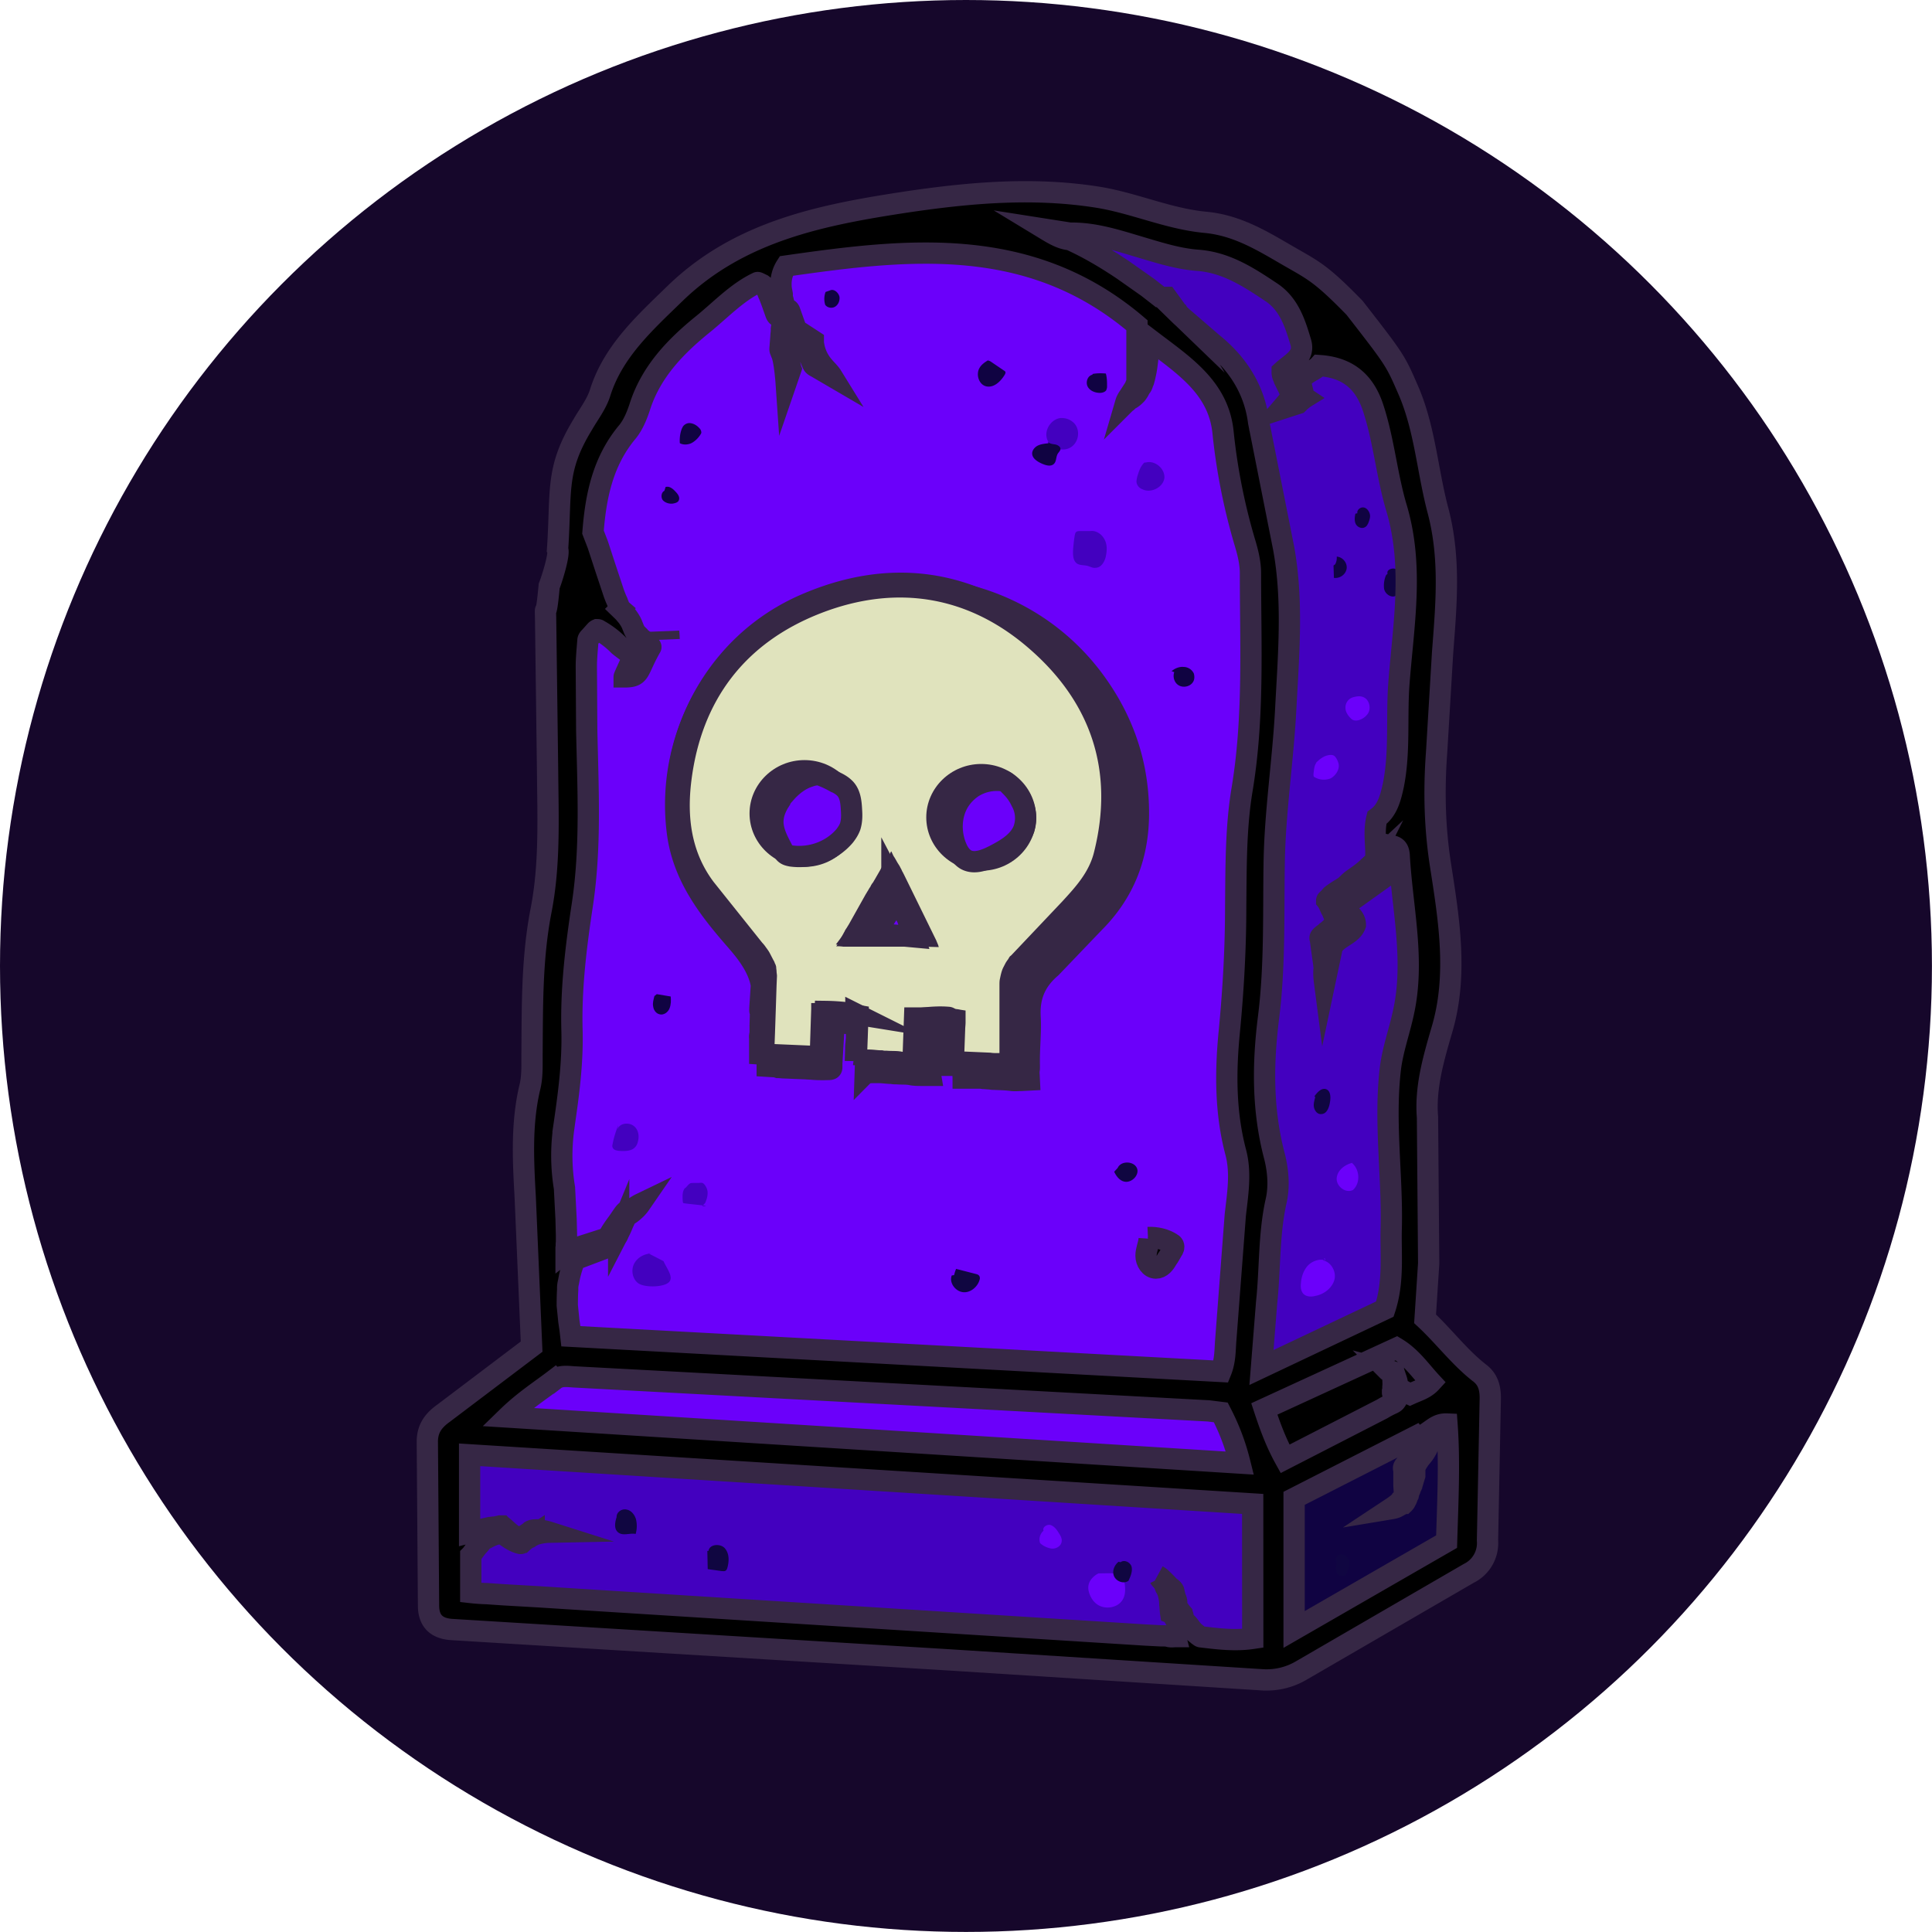 <svg xmlns="http://www.w3.org/2000/svg" xmlns:xlink="http://www.w3.org/1999/xlink" width="128" height="128" viewBox="0 0 33.867 33.867" xmlns:v="https://vecta.io/nano"><style><![CDATA[.B{stroke:#362745}.C{stroke-miterlimit:10}.D{fill:#6b00fa}.E{stroke-width:.373}.F{fill:#4300bf}.G{fill:#100342}.H{fill:#362745}.I{fill:#e0e3bd}]]></style><circle cx="16.933" cy="16.933" r="16.933" fill="#16072b" paint-order="stroke fill markers"/><g class="B C E"><path d="M9.636 22.019l.244-4.347.342-2.374c.091-1.085-.021-2.17-.049-3.262-.007-.319-.042-.637.042-.956.042-.163.105-.332.279-.366.3-.068.216-.231.154-.407l-.209-.583c-.419-.997-.063-1.892.447-2.733.433-.719.998-1.363 1.591-1.967.663-.678 1.486-1.017 2.456-1.031l.551-.02.279-.014c.084-.007.174 0 .258-.014l.084-.02c.049 0 .098.014.14.014l.307.047.607.109 1.2.271c.216.054.433.115.635.217.37.197.635.529.991.746.244.149.516.237.74.414.251.197.412.475.565.753.167.298.335.597.447.922l.077.251c.084.346.126.699.167 1.051.042.346.091.698.209 1.031.028.081.063.163.098.244.014.034.035.068.042.102l-.007.142-.119 3.066-.342 4.958c-.035.292.007.576.077.855.202.827.265 1.655.14 2.509-.105.719-.105 1.458-.154 2.191-.021.326-.202.461-.53.468-.384.007-.733-.149-1.117-.156-.537-.014-1.054.109-1.577.163-.879.081-1.731-.075-2.596-.176-.154-.014-.3-.081-.454-.075h-.475c-.077-.007-.154-.007-.23-.027-.049-.014-.084-.034-.133-.041l-.628-.034-.628-.027-1.263-.047-1.263-.041c-.105 0-.209-.007-.314-.007-.098 0-.209-.02-.307-.007-.028.007-.056.02-.077.027-.098.027-.216.014-.314-.007-.307-.081-.384-.4-.391-.671-.007-.183.014-.366.021-.549-.014-.183-.014-.366-.014-.59z" class="D"/><path d="M22.511 27.709c-.056.353-.007.753-.112 1.133-.042.149-.077.292-.244.353-.16.054-.272-.014-.349-.149-.056-.095-.154-.088-.251-.095l-2.359-.136-8.074-.407-2.261-.095c-.202-.014-.607 0-.656-.265-.014-.081-.063-.149-.084-.231-.049-.17-.056-.353-.056-.529l-.035-1.228-.007-.203c0-.047-.014-.075-.035-.109-.049-.102-.007-.217.063-.298.091-.109.216-.156.349-.102.433.156.886.122 1.326.149l6.211.298 5.646.278c.649.034.9.292.9.929l.028.705z" class="F"/><path d="M16.503 24.081l-1.905-.136-1.2-.203c-.433-.054-.879-.061-1.312-.068-.663-.014-1.34-.02-1.982.136s-1.27.502-1.612 1.058c.607.434 1.403.488 2.156.529l1.382.075c3.399.183 6.797.366 10.196.373l-.321-.943c-.098-.278-.237-.604-.572-.671-.112-.02-.223 0-.335.007-.195 0-.398-.014-.593-.02l-2.498-.088-1.403-.047z" class="D"/><path d="M24.228 23.511c.105-.054.223-.109.286-.203s.07-.21.077-.319l.084-1.336.056-1.506-.028-1.417c.028-.434.119-.861.167-1.295.174-1.533-.195-3.079-.126-4.619l.153-1.716c.105-1.553-.174-3.133-.802-4.564-.056-.122-.112-.244-.216-.326-.14-.109-.328-.122-.482-.21-.216-.129-.3-.387-.419-.61-.293-.556-.851-.936-1.458-1.146s-1.249-.271-1.884-.332l-1.34-.129c-.216-.02-.53.047-.495.258.642.468 1.382.807 2.059 1.228s1.319.956 1.64 1.675c.14.305.209.638.279.97.209.949.412 1.899.461 2.869.035.705-.014 1.417-.063 2.13l-.147 2.794-.084 2.794-.021 2.794.014 1.397.014.699c.007.217-.014.454.014.678.049.332.433.285.67.183l1.284-.604c.077-.027.23-.136.307-.136z" class="F"/><g class="G"><path d="M22.406 25.763c.028.047.063.102.119.102.035 0 .07-.02.098-.034.321-.21.586-.495.935-.651.237-.109.495-.149.74-.231.349-.115.663-.312.977-.502.112-.068.237-.17.216-.298-.007-.047-.035-.088-.063-.122-.174-.231-.384-.427-.621-.59-.049-.034-.098-.061-.154-.068-.07-.007-.14.027-.202.054l-1.514.739-.754.373c-.209.102-.384.176-.244.421l.468.807z"/><path d="M22.63 28.679c.007.047.014.102.042.136.077.081.209.034.307-.02l2.533-1.384c.084-.047.174-.095.23-.176.056-.088.063-.197.07-.298l.077-1.655c.007-.156.007-.326-.084-.448-.098-.136-.286-.176-.454-.156s-.321.102-.468.183l-2.031 1.085c-.223.122-.495.203-.475.488.021.332.077.665.112.99l.07.624c.021.21.07.427.07.631z"/></g></g><path d="M18.806 7.397c.133.109.119.332-.021.434s-.363.034-.426-.122.056-.353.223-.38c.077-.007.16.014.223.068zm1.13.956c-.007.034-.014.061-.014.095.007.061.049.109.105.129.147.075.363-.034.384-.197.014-.163-.167-.319-.328-.271-.014-.007-.035.007-.042.02-.063.075-.077.142-.105.224zm-.691.956h-.307c-.028 0-.056 0-.077.02-.014.014-.014.034-.021.054a2.73 2.73 0 0 0-.028.237c-.007.095-.007.217.077.265.056.027.119.02.174.034.049.014.091.041.14.034.098 0 .16-.102.181-.197.021-.102.028-.203-.021-.298s-.147-.163-.251-.149" class="F"/><path d="M23.956 12.259c-.07-.068-.154-.061-.244-.034-.084.027-.133.109-.126.19 0 .068.049.136.098.183.077.075.216.007.272-.061.07-.068.07-.197 0-.278zm-.489 1.14c-.007-.041-.035-.109-.07-.142-.042-.041-.126-.02-.174 0a.46.46 0 0 0-.119.081c-.014.014-.028.02-.035.041-.021.034-.028.068-.035.109 0 .02-.021.115 0 .129a.32.32 0 0 0 .293.027c.084-.047.154-.149.14-.244z" class="D"/><path d="M11.443 21.971c-.133 0-.258.061-.321.17s-.042.265.056.346c.105.088.447.081.544-.007s-.035-.244-.091-.373l-.265-.136m-.53-2.244c-.042.109-.077.217-.098.332-.007.02-.007.047.007.068.021.034.063.041.105.047.105.007.223.007.286-.068a.18.18 0 0 0 .042-.081c.035-.109.014-.237-.084-.298s-.251-.027-.272.081m1.57 1.031c-.014-.034-.042-.088-.077-.102-.021-.007-.056 0-.084 0h-.077c-.021 0-.042 0-.056.007-.028.014-.056.054-.077.075-.014.007-.021.014-.028.027-.021.034-.028.081-.028.122 0 .014 0 .122.014.122.07.014.314.034.384.047.042.007-.077.02-.042-.007.014-.014.028-.027.042-.047.035-.081.056-.17.028-.244z" class="F"/><path d="M19.231 28.123c.133.095.349.068.44-.068.07-.102.056-.231.035-.353-.007-.034-.014-.068-.035-.088s-.056-.027-.091-.027c-.098-.014-.181-.007-.279-.007h-.042c-.035.014-.07.041-.098.068-.07.068-.098.149-.077.244.021.088.07.176.147.231zm-.886-1.323c-.098.041-.147.156-.112.251a.38.38 0 0 0 .202.095c.076.007.161-.041.174-.115.014-.061-.021-.115-.056-.17s-.077-.109-.14-.129c-.063-.014-.147.041-.119.102m4.943-4.741c-.112-.034-.237.014-.314.095-.077.088-.112.203-.119.312-.007.061 0 .122.035.17.049.061.14.068.216.047.154-.027.293-.136.335-.278s-.056-.326-.209-.346c.112-.014-.021-.075.056 0zm.495-1.715c-.147.027-.286.129-.3.271s.154.278.286.21c.133-.122.119-.359-.021-.475" class="D"/><g class="G"><path d="M19.148 6.569c-.084.02-.119.129-.084.203s.126.115.216.115c.042 0 .091-.014.112-.047.007-.02.014-.041.014-.061 0-.075 0-.156-.021-.231-.077-.007-.154-.007-.23.007M18.38 7.77c-.063.007-.133.014-.188.041s-.105.088-.098.149c.007.081.098.136.174.169.063.027.147.054.202.007s.035-.129.077-.19c.014-.02.035-.041.042-.068.007-.047-.049-.081-.098-.088s-.105-.014-.126-.054M17.34 6.305c-.063.034-.133.081-.168.142-.07.115-.014.298.119.326s.251-.088.321-.203c.007-.014.014-.027.014-.041s-.014-.027-.028-.034l-.23-.156c-.021-.014-.056-.027-.07 0m-5.339 1.159c-.035.081-.049.176-.042.271.063.034.14.027.202 0 .063-.034.112-.081.154-.142.007-.014.021-.027.021-.047a.11.11 0 0 0-.035-.075c-.042-.047-.098-.081-.161-.088s-.133.041-.14.095m-.312 1.092c-.056.027-.063.115-.028.163.042.047.112.068.174.061.042-.007.091-.02.105-.054.028-.054-.014-.115-.056-.156-.042-.047-.105-.102-.174-.081m2.805-3.419a.35.35 0 0 0-.007.224c.035.054.119.068.174.034s.084-.102.077-.17c-.014-.075-.098-.149-.167-.115m6.05 6.66c-.049.081-.028.203.056.258s.209.027.258-.054c.028-.041.028-.102.014-.149a.2.2 0 0 0-.181-.115c-.077-.007-.154.027-.209.075.028.007.049.02.077.027"/><use xlink:href="#B"/></g><use xlink:href="#B" class="B C E"/><path d="M19.531 20.54c.035.075.091.149.167.17.133.041.286-.115.23-.237s-.279-.129-.335 0m-2.909 1.885c-.049.122.056.271.188.292s.265-.088.3-.217c.007-.02.007-.047-.007-.068s-.035-.027-.063-.034l-.342-.088a.67.67 0 0 0-.035.109" fill="#100641"/><path d="M11.471 17.461c-.014.061-.035.122-.021.183.007.061.049.122.112.136.07.02.147-.034.174-.102s.028-.142.021-.21l-.244-.041" class="G"/><path d="M10.808 26.597c-.028.088-.049.203.028.265.084.068.202.007.307.027a.51.51 0 0 0 .007-.251c-.021-.081-.084-.163-.167-.176-.084-.02-.181.047-.174.136h.063zm1.591.59l.007.319.244.034c.021 0 .049.007.07-.007s.028-.041.035-.068c.028-.115.028-.244-.056-.332-.084-.081-.265-.061-.279.054m7.188.19c-.077.061-.119.17-.077.258s.167.136.251.075c.035-.075.07-.156.056-.237s-.126-.142-.195-.088m3.789.005c-.014.054-.021.115 0 .17s.098.088.147.054c.021-.014.028-.034.035-.054.028-.061.042-.122.035-.183s-.056-.122-.119-.129-.133.054-.112.109m-.363-8.126c-.014.061-.035.122-.021.183s.063.122.126.115c.098 0 .14-.115.154-.21.014-.081.014-.19-.063-.224-.084-.034-.16.054-.209.122" fill="#100641"/><path d="M23.76 9.004c-.014.061-.021.129.007.183s.105.088.161.054c.028-.014.042-.041.056-.068.021-.054.042-.109.028-.163s-.056-.109-.112-.115-.119.047-.105.102m-.419.916l.007.217c.105.014.209-.061.223-.163s-.07-.203-.174-.21a.23.23 0 0 1-.028.136m.893.189a.46.46 0 0 0-.035.237c.014.081.098.149.174.136.105-.02.126-.163.119-.271-.007-.075-.014-.163-.077-.203s-.181.007-.154.075" class="G"/><g class="B C E"><path d="M13.488 17.8c.119-.407-.105-.773-.426-1.139-.495-.563-.949-1.153-1.054-1.94-.23-1.777.789-3.513 2.47-4.144 1.766-.665 3.72-.068 4.773 1.451.468.671.705 1.411.705 2.225 0 .746-.244 1.39-.782 1.926l-.747.78c-.286.244-.391.522-.37.875.014.278-.021.556-.014.834v.054c0 .027-.007.047-.007.068l.007.142-.14.007c-.056 0-.112.007-.167 0-.105-.014-.202-.014-.307-.02-.021 0-.042 0-.07-.007-.042 0-.077-.007-.119-.007-.014 0-.028-.007-.049-.007h-.063-.244c0-.041-.007-.081-.007-.122-.007-.081-.007-.163-.007-.244l-.007-.468c0-.007 0-.014-.007-.02s-.014-.007-.021-.007c-.167-.014-.335 0-.502.02l-.007.292v.081c0 .041 0 .075-.007.115 0 .014-.007.02-.007.027-.007.014-.007.034-.007.047a.85.85 0 0 0 .007.231h-.154c-.063 0-.133 0-.195-.014-.077-.014-.161-.007-.237-.014-.028 0-.063 0-.091-.007-.077 0-.154-.014-.23-.014h-.119c-.007 0-.112.007-.119.014l.007-.21c0-.034 0-.068.007-.109 0-.034.007-.068.007-.102l-.007-.414a3.05 3.05 0 0 0-.558-.047l-.028.468-.014.237v.061c0 .014 0 .027-.007.034-.007.014-.042.014-.056.014a2.21 2.21 0 0 1-.3-.007c-.042 0-.091-.007-.133-.007l-.335-.014c-.035 0-.077-.007-.112-.007-.021-.007-.042-.014-.07-.014-.007 0-.119-.007-.119-.007v-.02-.237c0-.034-.007-.068.007-.102.007-.014 0-.027 0-.041v-.102l.007-.258c.014 0 .014-.027.021-.136zm2.261-1.248l.188.014.3.027-.112-.298c-.014-.041-.035-.075-.049-.109s-.035-.061-.049-.095c-.007-.007-.007-.02-.007-.027-.007-.034-.021-.061-.028-.095l-.098-.258a.82.82 0 0 0-.049-.115c0 .007-.014.027-.014.027-.007.014-.021.027-.028.041l-.251.373c-.042.061-.077.129-.119.197-.021.034-.035.068-.056.095l-.021.041c-.007.027-.035.054-.056.081-.028.034-.056.068-.077.109h.028.028.063c.042 0 .077 0 .119-.007.014 0 .035-.007.049-.007.021 0 .042 0 .063.007.042 0 .077.007.119.007.021-.014.042-.014.056-.007z" class="H"/><path d="M13.327 17.61c.112-.4-.105-.76-.419-1.119-.488-.556-.935-1.133-1.033-1.899-.223-1.743.775-3.438 2.422-4.056 1.731-.651 3.643-.068 4.683 1.424a3.82 3.82 0 0 1 .698 2.177c0 .732-.237 1.363-.768 1.885-.251.251-.461.536-.733.76-.279.237-.384.509-.363.861.014.271-.021.543-.014.814v.054c0 .02-.007.047-.007.068 0 .014 0 .136.007.136h-.14c-.056 0-.112.007-.167 0-.098-.014-.202-.014-.3-.02-.021 0-.042 0-.063-.007-.042 0-.077-.007-.119-.007-.014 0-.028-.007-.042-.007h-.063-.237c0-.041-.007-.075-.007-.115-.007-.081-.007-.156-.007-.237l-.007-.461c0-.007 0-.014-.007-.02s-.014-.007-.021-.007c-.16-.014-.328 0-.488.02l-.007.285v.081c0 .034 0 .075-.007.115 0 .014-.007.02-.007.027-.007.014-.007.034-.007.047a.8.8 0 0 0 .007.224h-.147c-.063 0-.126 0-.188-.014-.077-.014-.154-.007-.237-.014-.028 0-.063 0-.091-.007-.077 0-.147-.014-.223-.014h-.119c-.007 0-.112.007-.112.014l.007-.21c0-.034 0-.068.007-.102 0-.034.007-.068.007-.102l-.007-.407a3.7 3.7 0 0 0-.544-.047l-.021.461-.014.231v.061c0 .014 0 .027-.007.034-.007.014-.042.014-.056.014-.098.007-.195 0-.293-.007-.042 0-.091-.007-.133-.007l-.328-.014c-.035 0-.07-.007-.112-.007-.021 0-.042-.014-.07-.014-.007 0-.112-.007-.112-.007v-.02-.231c0-.034-.007-.068.007-.095.007-.014 0-.027 0-.041v-.102l.007-.251c-.014 0-.014-.02-.007-.129zm2.219-1.228l.181.014.293.027-.105-.298c-.014-.041-.035-.075-.049-.109s-.035-.061-.049-.095c-.007-.007-.007-.02-.007-.027-.007-.034-.021-.061-.028-.095l-.098-.251c-.014-.041-.028-.075-.049-.115 0 .007-.014.02-.014.027-.007.014-.021.027-.028.041l-.244.366c-.042.061-.077.129-.112.19l-.056.095-.021.041c-.007.027-.035.054-.056.075l-.077.102h.028.028.063c.042 0 .077 0 .119-.007.014 0 .035-.007.049-.007.021 0 .042 0 .063.007.042 0 .077.007.119.007.014.014.035.014.049.014z" class="I"/></g><path d="M18.247 10.93c-1.277-.99-2.722-1.153-4.215-.502-2.394 1.044-3.036 4.137-1.598 5.677.202.217.356.468.565.685a.83.83 0 0 1 .237.671c-.021.366-.056.739 0 1.139l1.228.054.021-.848.475.014v.007.02.027.034.041.047.054.061.061.061.061.061.054.054.047.041.034.02c0 .02-.007.041-.007.068h.021.007.028.063l.244.007.307.014.279.014.174.007h.021c.014 0 .021 0 .035-.007 0-.02.007-.047.007-.068v-.007c0-.007 0-.02.007-.027 0-.02.007-.041.007-.054v-.041-.034-.034-.041-.054-.054-.061-.061-.061-.061-.054-.041-.034-.02-.007l.475.014-.021.841 1.291.054v-.739-.346c0-.034 0-.068-.007-.095 0-.081 0-.163.014-.237.014-.081.042-.17.098-.237.014-.014.028-.034.042-.047l.056-.054.105-.109.209-.217.202-.217.195-.217.195-.217.188-.217c.035-.034.063-.075.098-.108a1.97 1.97 0 0 0 .461-.97c.251-1.567-.244-2.869-1.507-3.845zm-3.957 6.653h-.049-.021v.102l-.007.21-.014.434-.621-.027.007-.183.014-.414.014-.434.007-.163c0-.027-.007-.054-.007-.075 0-.027-.007-.054-.007-.081 0-.014-.007-.02-.007-.034-.007-.007-.007-.02-.014-.027-.007-.02-.014-.041-.028-.061l-.063-.122c-.021-.041-.049-.075-.077-.115a.54.54 0 0 0-.056-.068l-.851-1.065c-.398-.529-.468-1.146-.391-1.77.174-1.404.928-2.421 2.275-2.943 1.333-.515 2.596-.298 3.657.631 1.082.943 1.479 2.143 1.13 3.547-.084.359-.321.617-.558.875l-.893.943c-.014.014-.028.02-.035.034-.014.02-.014.027-.021.034-.007.014-.021.027-.028.041-.007.007-.007.014-.014.02l-.049.095c-.028.061-.042.129-.056.197-.007.034-.007.068-.007.102v.047.027.041.068.115.231.231.231.115.061.02.007h-.042c-.035 0-.077 0-.112-.007l-.461-.02.014-.38c0-.041.007-.088.007-.129v-.156-.054l-.091-.014a.55.55 0 0 0-.105-.014l-.223-.02c-.077-.007-.154-.007-.23-.007h-.23-.195l-.028.78-.621-.027.028-.766-.112-.02c-.077-.014-.147-.02-.223-.027l-.23-.014c-.077 0-.154 0-.23-.007h-.112m1.516-2.26c-.007-.007-.007-.02-.014-.027-.014-.02-.021-.047-.035-.068l-.021-.041c-.007-.014-.014-.02-.021-.034-.028-.041-.049-.088-.077-.129-.014-.02-.021-.041-.035-.068-.007-.02-.014-.027-.014-.027-.007.014-.014.014-.014.02s-.007.014-.007.02c-.007.014-.014.027-.021.034a1.25 1.25 0 0 0-.077.129 1.25 1.25 0 0 0-.077.129l-.098.17c-.014.02-.021.041-.035.054-.014.02-.028.041-.035.061a.58.58 0 0 0-.042.068c-.014.02-.028.047-.042.068l-.042.075-.042.075-.042.075-.042.075-.042.075-.042.075-.042.075-.042.068c-.014.02-.028.041-.035.061-.014.02-.021.041-.035.061-.007.02-.021.034-.028.054-.007.014-.021.027-.028.047l-.021.041c-.007.007-.014.02-.014.027-.007.007-.007.014-.014.02l-.007.007h.007a.68.68 0 0 1 .119.007h.028.028.035.028.028.035.042.042.049.049.056.056.056.063.063.063.063.063.063.063.063.056.056.056.049.049.042.042.035l.251.007c-.007-.041-.028-.075-.042-.115l-.572-1.167zm-.719 1.024l.495-.821.335.855-.83-.034z" class="H"/><path d="M11.164 11.113c0 .034.007.061.007.088zm0 0c0 .034.007.061.007.088z" class="I"/><path d="M11.164 11.113c0 .034.007.061.007.088m-.007-.088c0 .034.007.061.007.088z" stroke-width="1.491" class="B C"/><path d="M25.938 24.067c-.356-.278-.621-.638-.956-.95l.063-.97-.021-2.564c-.042-.522.105-1.024.251-1.526.286-.956.126-1.94-.021-2.882-.105-.671-.119-1.323-.07-1.987l.105-1.75c.063-.827.14-1.641-.077-2.475-.189-.705-.23-1.445-.524-2.123-.23-.529-.23-.529-.942-1.445-.635-.651-.733-.658-1.277-.977-.419-.244-.83-.475-1.34-.522-.649-.061-1.249-.339-1.891-.441-1.117-.176-2.219-.081-3.322.081-1.479.224-2.938.502-4.075 1.601-.537.522-1.089 1.017-1.319 1.743-.063.203-.202.38-.307.563-.482.793-.37 1.153-.44 2.184.042.075-.098.522-.147.644-.063.692-.07.251-.063.549l.035 2.699c.007.814.042 1.628-.112 2.428-.167.848-.154 1.702-.161 2.557 0 .19.007.387-.042.57-.147.637-.112 1.275-.077 1.913l.112 2.618-1.542 1.166c-.181.129-.286.271-.286.502l.021 2.869c0 .258.126.4.398.421l3.775.231 4.892.298 5.548.353a1.2 1.2 0 0 0 .698-.17l2.924-1.696a.59.59 0 0 0 .328-.576l.049-2.496c0-.17-.035-.326-.188-.441zM9.88 19.781c.084-.57.161-1.133.147-1.709-.021-.746.07-1.479.181-2.211.154-1.017.098-2.041.077-3.066l-.007-1.112c0-.095.007-.19.014-.285l.014-.17c0-.027.021-.047.042-.068l.091-.102c.007-.007.014-.014.028-.02.007 0 .021 0 .028.007a1.57 1.57 0 0 1 .349.265c0 .007.251.19.251.197.007.007-.154.346-.154.359.3 0 .223-.095.468-.522.014-.027-.244-.197-.244-.231-.042-.041-.056-.095-.077-.142-.021-.061-.056-.115-.091-.163l-.063-.075-.063-.061a.06.06 0 0 1-.021-.047c-.007-.027-.021-.047-.028-.075a1.66 1.66 0 0 1-.077-.197l-.133-.4-.133-.407-.084-.217c.049-.638.174-1.248.607-1.763.098-.122.161-.278.209-.421.195-.624.628-1.072 1.124-1.472.307-.251.586-.549.942-.719.007-.007.035.014.042.014l.042.02c.028.02.049.041.063.068.028.034.035.081.056.115l.042.109.077.217c.007.014.007.02.014.027.007.014.021.02.028.02.028.007.056.02.084.027.007 0-.028.183-.028.197v.034c0 .027-.007.061-.007.088l-.014.183c0 .02-.007.047 0 .068l.021.054c.056.109.084.515.084.515l.084-.244c-.007-.02-.007-.034-.014-.054l-.021-.109-.021-.149c0-.02-.007-.034-.007-.054 0-.014-.007-.02 0-.034.007-.02.014-.041.028-.054.007-.02.021-.041.028-.061 0 0 .042.007.049.014.014.007.028.014.042.014.042.007.077.02.112.041.014.007.028.014.042.027l.021.041.112.271c.007.014.014.034.028.047s.028.02.042.027l.279.163c-.042-.068-.105-.122-.16-.19-.084-.102-.14-.224-.161-.353-.007-.027-.007-.054-.007-.081l-.209-.136c-.028-.02-.063-.034-.084-.054-.007-.007-.014-.02-.014-.034l-.021-.054-.077-.217c-.007-.02-.014-.047-.035-.054-.007-.007-.021-.007-.035-.014-.021-.014-.028-.041-.035-.061l-.021-.088c-.007-.02-.014-.047-.014-.075v-.027c-.007-.047-.021-.095-.021-.142-.007-.122.021-.244.091-.353 2.128-.305 4.278-.556 6.148 1.038v.95c0 .027 0 .061-.014.088-.007.007-.007.014-.014.027-.007.02-.014.041-.028.054l-.07.109c-.028.041-.056.081-.07.129.007-.007.014-.007.021-.014l.021-.02c.014-.014.035-.027.049-.034.035-.02.063-.047.091-.075.014-.014.021-.027.035-.047s.028-.054.042-.075c.021-.02.035-.054.042-.088.007-.014.014-.02.014-.034.007-.014.007-.027.014-.047l.021-.095c.028-.136.035-.271.056-.407.007-.054.021-.102.035-.156.579.441 1.179.827 1.263 1.601.07.651.188 1.289.377 1.919.056.183.105.373.105.563 0 1.268.063 2.53-.147 3.791-.112.671-.105 1.37-.112 2.055 0 .732-.042 1.465-.112 2.191-.07.712-.07 1.417.112 2.109.098.366.035.732-.007 1.106l-.167 2.191c-.014.176-.007.359-.084.549l-11.396-.617-.014-.122-.021-.142-.028-.278s0-.183.007-.271v-.034c0-.034.007-.075.014-.102l.021-.109a1.63 1.63 0 0 1 .077-.244c.007-.014.007-.02.014-.034.007-.007.021-.014.035-.02l.537-.203c.021-.007.028-.034.042-.054s.028-.041.049-.061c.014-.014.035-.027.049-.041.028-.027.042-.061.056-.095a1.82 1.82 0 0 0 .077-.17.63.63 0 0 0 .035-.075c0-.007 0-.014.007-.02.021-.034.07-.061.098-.081.063-.047.119-.102.161-.163-.056.027-.098.061-.154.095-.021.014-.049.027-.077.034-.007 0-.014 0-.028.007-.021.02-.035.041-.049.061l-.084.122-.105.149s-.056.109-.112.136c-.014.007-.035.014-.056.02l-.53.17c-.035.014-.07.02-.105.047v-.068c.007-.034 0-.068.007-.095v-.136l-.007-.278-.028-.543a3.49 3.49 0 0 1-.014-1.044zm-.154 4.402c.098-.075.223-.054.335-.047l6.72.359 4.403.237.216.027c.14.271.251.549.335.888l-12.84-.807c.293-.285.572-.461.83-.658zM21.96 28.72c-.314.047-.621.007-.907-.027-.014 0-.028-.014-.035-.02-.014-.007-.021-.014-.035-.027a.45.45 0 0 1-.063-.054c-.042-.041-.07-.095-.112-.136-.014-.014-.035-.027-.042-.041-.014-.027-.021-.054-.028-.081 0-.007 0-.014-.007-.027-.007-.007-.014-.014-.014-.027-.035-.041-.063-.081-.084-.129-.007-.014-.007-.034-.007-.047.007-.041-.014-.081-.028-.115l-.021-.095c0-.007-.007-.02-.014-.027-.014-.02-.035-.034-.056-.047a3.03 3.03 0 0 0-.147-.149c-.021-.02-.042-.034-.063-.047.014.007.021.027.035.041.007.014.021.027.035.041.021.027.042.054.056.095 0 .014.014.034.021.047.021.041.035.075.042.115a.66.66 0 0 1 .021.163c.007.047.007.102.014.149 0 0 .035.014.042.014.007.007.007.02.007.034.014.034.035.068.056.102l.021.041v.115c0 .014 0 .034-.007.047-.014.02-.042.034-.035.061-.028 0-.07.007-.098 0-.007 0-.014 0-.021-.007-.049-.007-.091-.007-.14-.007l-.272-.014-2.366-.149-2.366-.149-2.366-.149-2.366-.149-1.186-.075-.593-.034-.293-.02a3.33 3.33 0 0 1-.286-.02v-.651l.007-.007c.021-.027.028-.034.035-.047l.056-.075c.021-.027.049-.054.07-.081.007-.014.014-.02.021-.034a.22.22 0 0 1 .049-.034c.021-.014.042-.02.063-.034.042-.02.084-.041.133-.054.035-.014.07-.02.105-.014.028.007.056.02.077.041.077.054.161.109.251.129.021.007.028-.014.042-.02a.58.58 0 0 1 .112-.081c.007-.007.021-.014.028-.014.021-.014.042-.02.063-.034a.87.87 0 0 1 .265-.047c-.063-.02-.133-.034-.209-.041-.042 0-.084 0-.119.02-.021.02-.035.027-.042.034l-.063.041c-.028.014-.042.02-.049.034-.007.007-.028.02-.042.02-.007 0-.021-.007-.035-.014-.007-.007-.021-.007-.028-.014l-.056-.034c-.056-.041-.112-.095-.167-.142-.007-.007-.014-.007-.021-.014h-.028c-.021.007-.042.007-.063.014-.014 0-.021.007-.035.007h-.021c-.021 0-.042.007-.063.007l-.091.02-.265.068v-1.363l13.727.861zM20.655 5.491l-.202-.278h-.091c-.014 0-.021-.014-.035-.014l-.209-.163a6.2 6.2 0 0 0-.433-.305c-.293-.197-.6-.38-.928-.529-.147-.014-.265-.081-.433-.183l.433.068c.433-.007.837.129 1.249.251.321.095.642.197.977.224.509.034.907.298 1.305.563.314.21.419.556.516.882.07.251-.174.359-.328.502v.027c0 .014.007.027.007.041.007.027.021.047.028.075l.077.156c.014.027.021.054.028.081s.014.061.007.088c0 .014-.021.027-.028.034l-.133.156.293-.095c.021-.02.035-.041.056-.054s.042-.034.063-.047c-.021-.014-.021-.02-.021-.041l-.021-.088-.021-.081c0-.014-.007-.027-.007-.041 0-.007-.014-.034-.007-.041.077-.149.244-.176.328-.271.516.034.803.298.949.753.188.576.237 1.187.412 1.763.3 1.031.112 2.048.035 3.072-.042.59.021 1.194-.098 1.777-.049.224-.105.434-.286.563-.063.251-.007.482-.021.712-.028.068-.091.122-.147.17a1.46 1.46 0 0 1-.16.129c-.056.041-.112.075-.154.115l-.063.061c-.021.02-.049.034-.077.054-.049.027-.098.061-.147.095-.014.014-.035.02-.042.041l-.028.027-.028.027c-.007.007-.014.014-.014.02.042.054.056.115.084.163.007.014.021.027.028.047.007.007.007.014.007.027.014.027.021.054.021.081v.041c-.007.027.007.054-.014.075l-.091.081c-.014.014-.028.027-.042.034-.028.027-.063.047-.091.075-.021.02-.021.034-.014.047l.063.454c0 .02.007.047.007.075-.007.02-.007.041-.007.068 0 .061.007.122.014.176l.133-.631c.098-.176.342-.21.405-.387 0-.156-.147-.197-.195-.332l.816-.583.028-.468c.098.02.112.095.119.156.049.916.279 1.831.077 2.754-.07.332-.188.651-.23.983-.112.936.035 1.865.014 2.794-.014.468.049.943-.112 1.431l-2.163 1.024.091-1.146c.063-.59.035-1.194.167-1.777.056-.251.035-.522-.028-.773-.216-.814-.209-1.628-.105-2.448.112-.895.084-1.797.098-2.699s.154-1.79.202-2.692c.049-.943.133-1.892-.035-2.821l-.44-2.218c-.07-.556-.356-1.017-.803-1.377l-.488-.421c-.042-.034-.077-.068-.119-.109-.028-.027-.028-.041-.035-.061zm3.671 18.535c.021.007.021.007.028.014.014 0 .021.007.028.014.014.014.021.027.028.041 0 .02.007.041.007.068 0 .047.007.102 0 .149 0 .027 0 .047-.007.075v.027c0 .014.014.014.028.02.021.007.035.027.042.041s.014.027.007.041c0 .014-.007.027-.014.034-.014.027-.035.041-.063.054-.063.027-.126.061-.181.095l-1.703.875c-.154-.278-.258-.556-.363-.875l2.317-1.065c.258.156.419.393.607.597-.105.115-.237.149-.37.21l-.042-.02-.049-.027s-.028-.02-.049-.02c-.021-.007-.049-.02-.063-.034-.007-.007-.007-.014-.007-.027-.007-.027-.014-.047-.014-.075a.48.48 0 0 0-.028-.095c-.007-.027-.021-.061-.028-.088zm.475 1.838v-.102c0-.02 0-.047.014-.068.007-.014.007-.02.014-.027a.85.85 0 0 1 .077-.115c.119-.136.188-.292.174-.482.077-.054.154-.115.286-.109.049.665.014 1.356-.007 2.062l-2.673 1.54v-2.299l2.128-1.085c.021.027.035.061.042.095.007.02 0 .047 0 .068 0 .014-.007.02-.014.034 0 .007-.007.014-.014.027l-.028.027c-.014.007-.021.02-.035.034s-.028.034-.035.047c-.007.007-.014.014-.014.027-.007.007-.014.02-.014.034-.021.034-.042.075-.07.109-.014.014-.028.034-.028.054 0 .007 0 .014.007.02v.265c0 .047.007.088.007.136 0 .034-.007.081-.028.109l-.021.02c-.007.02-.014.02-.021.027-.049.054-.112.095-.174.136.042-.007.084-.014.119-.034.028-.014.056-.034.091-.047.007 0 .014-.014.028-.014.021-.02.028-.041.042-.068.007-.007.007-.02.014-.034s.007-.02.014-.034c0-.007.007-.014.007-.02.007-.027.014-.054.028-.081.007-.014.007-.027.014-.041 0-.007.007-.014.007-.027s0-.027.007-.034c0-.014.007-.027.021-.034z" class="I"/><g class="B C E"><path d="M20.655 5.491l-.202-.278h-.091c-.014 0-.021-.014-.035-.014l-.209-.163-.433-.305c-.293-.197-.6-.38-.928-.529-.147-.014-.265-.081-.433-.183l.433.068c.433-.007.837.129 1.249.251.321.095.642.197.977.224.509.034.907.298 1.305.563.314.21.419.556.516.882.07.251-.174.359-.328.502v.027c0 .014.007.027.007.041.007.027.021.047.028.075l.077.156c.014.027.021.054.028.081s.014.061.007.088c0 .014-.021.027-.028.034l-.133.156.293-.095c.021-.02.035-.041.056-.054s.042-.034.063-.047c-.021-.014-.021-.02-.021-.041l-.021-.088-.021-.081c0-.014-.007-.027-.007-.041 0-.007-.014-.034-.007-.041.077-.149.244-.176.328-.271.516.034.803.298.949.753.188.576.237 1.187.412 1.763.3 1.031.112 2.048.035 3.072-.042.59.021 1.194-.098 1.777-.049.224-.105.434-.286.563-.063.251-.007.482-.021.712-.028.068-.091.122-.147.17a1.46 1.46 0 0 1-.16.129c-.056.041-.112.075-.154.115l-.063.061c-.021.02-.049.034-.077.054-.049.027-.098.061-.147.095-.014.014-.035.02-.042.041l-.028.027-.028.027c-.007.007-.014.014-.014.02.042.054.056.115.084.163.007.014.021.027.028.047.007.007.007.014.007.027.014.027.021.054.021.081v.041c-.007.027.007.054-.014.075l-.091.081c-.014.014-.028.027-.042.034-.028.027-.063.047-.091.075-.021.02-.021.034-.014.047l.063.454c0 .02.007.047.007.075-.007.02-.007.041-.007.068 0 .061.007.122.014.176l.133-.631c.098-.176.342-.21.405-.387 0-.156-.147-.197-.195-.332l.816-.583.028-.468c.098.02.112.095.119.156.049.916.279 1.831.077 2.754-.07.332-.188.651-.23.983-.112.936.035 1.865.014 2.794-.014.468.049.943-.112 1.431l-2.163 1.024.091-1.146c.063-.59.035-1.194.167-1.777.056-.251.035-.522-.028-.773-.216-.814-.209-1.628-.105-2.448.112-.895.084-1.797.098-2.699s.154-1.79.202-2.692c.049-.943.133-1.892-.035-2.821l-.44-2.218c-.07-.556-.356-1.017-.803-1.377l-.488-.421c-.042-.034-.077-.068-.119-.109zm0 0c-.028-.027-.028-.041-.035-.061zm3.782 18.563c.007.027.021.061.028.088.014.034.021.061.028.095 0 .027.007.047.014.075 0 .014 0 .02.007.027.014.014.042.027.063.034.021 0 .035.014.049.02l.049.027.042.02c.133-.061.265-.095.37-.21-.188-.203-.349-.441-.607-.597l-2.317 1.065c.105.319.209.597.363.875l1.703-.875c.056-.034.119-.068.181-.095.028-.014.049-.027.063-.054.007-.007.014-.02.014-.034.007-.014 0-.027-.007-.041s-.021-.034-.042-.041c-.014-.007-.028-.007-.028-.02v-.027c.007-.027.007-.047.007-.075.007-.047 0-.102 0-.149 0-.027-.007-.047-.007-.068-.007-.014-.014-.027-.028-.041-.007-.007-.014-.014-.028-.014-.021-.007-.028-.014-.028-.014zm0 0l-.147-.054m1.647.068c-.356-.278-.621-.638-.956-.95l.063-.97-.021-2.564c-.042-.522.105-1.024.251-1.526.286-.956.126-1.94-.021-2.882-.105-.671-.119-1.323-.07-1.987l.105-1.75c.063-.827.14-1.641-.077-2.475-.189-.705-.23-1.445-.524-2.123-.23-.529-.23-.529-.942-1.445-.635-.651-.733-.658-1.277-.977-.419-.244-.83-.475-1.34-.522-.649-.061-1.249-.339-1.891-.441-1.117-.176-2.219-.081-3.322.081-1.479.224-2.938.502-4.075 1.601-.537.522-1.089 1.017-1.319 1.743-.063.203-.202.38-.307.563-.482.793-.37 1.153-.44 2.184.042.075-.098.522-.147.644-.063.692-.07.251-.063.549l.035 2.699c.007.814.042 1.628-.112 2.428-.167.848-.154 1.702-.161 2.557 0 .19.007.387-.042.57-.147.637-.112 1.275-.077 1.913l.112 2.618-1.542 1.166c-.181.129-.286.271-.286.502l.021 2.869c0 .258.126.4.398.421l3.775.231 4.892.298 5.548.353a1.2 1.2 0 0 0 .698-.17l2.924-1.696a.59.59 0 0 0 .328-.576l.049-2.496c0-.17-.035-.326-.188-.441zM9.88 19.781c.084-.57.161-1.133.147-1.709-.021-.746.07-1.479.181-2.211.154-1.017.098-2.041.077-3.066l-.007-1.112c0-.095.007-.19.014-.285l.014-.17c0-.027.021-.047.042-.068l.091-.102c.007-.007.014-.014.028-.02.007 0 .021 0 .028.007a1.57 1.57 0 0 1 .349.265c0 .007.251.19.251.197.007.007-.154.346-.154.359.3 0 .223-.095.468-.522.014-.027-.244-.197-.244-.231-.042-.041-.056-.095-.077-.142-.021-.061-.056-.115-.091-.163l-.063-.075-.063-.061a.06.06 0 0 1-.021-.047c-.007-.027-.021-.047-.028-.075a1.66 1.66 0 0 1-.077-.197l-.133-.4-.133-.407-.084-.217c.049-.638.174-1.248.607-1.763.098-.122.161-.278.209-.421.195-.624.628-1.072 1.124-1.472.307-.251.586-.549.942-.719.007-.007.035.014.042.014l.042.02c.028.02.049.041.063.068.028.034.035.081.056.115l.042.109.077.217c.007.014.007.02.014.027.007.014.021.02.028.02.028.007.056.02.084.027.007 0-.028.183-.028.197v.034c0 .027-.007.061-.007.088l-.014.183c0 .02-.007.047 0 .068l.021.054c.056.109.084.515.084.515l.084-.244c-.007-.02-.007-.034-.014-.054l-.021-.109-.021-.149c0-.02-.007-.034-.007-.054 0-.014-.007-.02 0-.034.007-.02.014-.041.028-.054.007-.02.021-.041.028-.061 0 0 .042.007.049.014.014.007.028.014.042.014.042.007.077.02.112.041.014.007.028.014.042.027l.021.041.112.271c.007.014.014.034.028.047s.028.02.042.027l.279.163c-.042-.068-.105-.122-.16-.19-.084-.102-.14-.224-.161-.353-.007-.027-.007-.054-.007-.081l-.209-.136c-.028-.02-.063-.034-.084-.054-.007-.007-.014-.02-.014-.034l-.021-.054-.077-.217c-.007-.02-.014-.047-.035-.054-.007-.007-.021-.007-.035-.014-.021-.014-.028-.041-.035-.061l-.021-.088c-.007-.02-.014-.047-.014-.075v-.027c-.007-.047-.021-.095-.021-.142-.007-.122.021-.244.091-.353 2.128-.305 4.278-.556 6.148 1.038v.95c0 .027 0 .061-.014.088-.007.007-.007.014-.014.027-.007.02-.014.041-.028.054l-.07.109c-.028.041-.056.081-.07.129.007-.007.014-.007.021-.014l.021-.02c.014-.014.035-.027.049-.034.035-.02.063-.047.091-.075.014-.014.021-.027.035-.047s.028-.054.042-.075c.021-.02.035-.054.042-.088.007-.014.014-.02.014-.034.007-.014.007-.027.014-.047l.021-.095c.028-.136.035-.271.056-.407.007-.054.021-.102.035-.156.579.441 1.179.827 1.263 1.601a10.62 10.62 0 0 0 .377 1.919c.056.183.105.373.105.563 0 1.268.063 2.53-.147 3.791-.112.671-.105 1.37-.112 2.055 0 .732-.042 1.465-.112 2.191-.07.712-.07 1.417.112 2.109.098.366.035.732-.007 1.106l-.167 2.191c-.014.176-.007.359-.084.549l-11.396-.617-.014-.122-.021-.142-.028-.278s0-.183.007-.271v-.034c0-.034.007-.075.014-.102l.021-.109c.021-.081.042-.163.077-.244.007-.014.007-.02.014-.034.007-.007.021-.014.035-.02l.537-.203c.021-.007.028-.034.042-.054s.028-.041.049-.061c.014-.014.035-.027.049-.041.028-.027.042-.061.056-.095a1.82 1.82 0 0 0 .077-.17l.035-.075c0-.007 0-.014.007-.02.021-.034.07-.061.098-.081.063-.047.119-.102.161-.163-.056.027-.098.061-.154.095-.021.014-.049.027-.077.034-.007 0-.014 0-.028.007-.021.02-.035.041-.049.061l-.084.122a2.83 2.83 0 0 0-.105.149c-.035.054-.056.109-.112.136-.014.007-.035.014-.056.02l-.53.17c-.035.014-.07.02-.105.047v-.068c.007-.034 0-.068.007-.095v-.136l-.007-.278-.028-.543a3.49 3.49 0 0 1-.014-1.044zm-.154 4.402c.098-.075.223-.054.335-.047l6.72.359 4.403.237.216.027c.14.271.251.549.335.888l-12.84-.807c.293-.285.572-.461.83-.658zM21.96 28.72c-.314.047-.621.007-.907-.027-.014 0-.028-.014-.035-.02-.014-.007-.021-.014-.035-.027a.45.45 0 0 1-.063-.054c-.042-.041-.07-.095-.112-.136-.014-.014-.035-.027-.042-.041-.014-.027-.021-.054-.028-.081 0-.007 0-.014-.007-.027-.007-.007-.014-.014-.014-.027-.035-.041-.063-.081-.084-.129-.007-.014-.007-.034-.007-.047.007-.041-.014-.081-.028-.115l-.021-.095c0-.007-.007-.02-.014-.027-.014-.02-.035-.034-.056-.047a3.03 3.03 0 0 0-.147-.149.38.38 0 0 0-.063-.047c.014.007.021.027.035.041.007.014.021.027.035.041.021.027.042.054.056.095 0 .014.014.034.021.047.021.041.035.075.042.115a.66.66 0 0 1 .021.163c.007.047.007.102.014.149 0 0 .035.014.042.014.007.007.007.02.007.034.014.034.035.068.056.102l.021.041v.115c0 .014 0 .034-.007.047-.014.02-.042.034-.035.061-.028 0-.07.007-.098 0-.007 0-.014 0-.021-.007-.049-.007-.091-.007-.14-.007l-.272-.014-2.366-.149-2.366-.149-2.366-.149-2.366-.149-1.186-.075-.593-.034-.293-.02a3.33 3.33 0 0 1-.286-.02v-.651l.007-.007c.021-.027.028-.034.035-.047l.056-.075c.021-.027.049-.054.07-.081.007-.014.014-.02.021-.034a.22.22 0 0 1 .049-.034c.021-.014.042-.02.063-.034.042-.02.084-.041.133-.054.035-.014.07-.02.105-.014.028.007.056.02.077.041.077.054.161.109.251.129.021.007.028-.014.042-.02a.58.58 0 0 1 .112-.081c.007-.007.021-.014.028-.014.021-.014.042-.02.063-.034a.87.87 0 0 1 .265-.047c-.063-.02-.133-.034-.209-.041-.042 0-.084 0-.119.02-.021.02-.035.027-.042.034l-.063.041c-.028.014-.042.02-.049.034-.007.007-.028.02-.042.02-.007 0-.021-.007-.035-.014-.007-.007-.021-.007-.028-.014a.67.67 0 0 0-.056-.034c-.056-.041-.112-.095-.167-.142-.007-.007-.014-.007-.021-.014H8.77c-.021.007-.042.007-.063.014-.014 0-.021.007-.035.007h-.021c-.021 0-.042.007-.063.007l-.091.02-.265.068v-1.363l13.727.861zm2.84-2.855v-.102c0-.02 0-.047.014-.068.007-.014.007-.02.014-.027.028-.047.049-.081.077-.115.119-.136.188-.292.174-.482.077-.054.154-.115.286-.109.049.665.014 1.356-.007 2.062l-2.673 1.54v-2.299l2.128-1.085c.021.027.035.061.042.095.007.02 0 .047 0 .068 0 .014-.007.02-.014.034 0 .007-.007.014-.014.027l-.028.027c-.014.007-.021.02-.035.034s-.028.034-.035.047c-.007.007-.014.014-.014.027-.007.007-.014.02-.014.034-.021.034-.042.075-.07.109-.014.014-.028.034-.028.054 0 .007 0 .014.007.02v.265c0 .047.007.088.007.136 0 .034-.007.081-.028.109l-.021.02c-.007.02-.014.02-.021.027-.049.054-.112.095-.174.136.042-.007.084-.014.119-.034.028-.014.056-.034.091-.047.007 0 .014-.014.028-.014.021-.02.028-.041.042-.068.007-.007.007-.02.014-.034s.007-.02.014-.034c0-.007.007-.014.007-.02.007-.027.014-.054.028-.081.007-.014.007-.027.014-.041 0-.007.007-.014.007-.027s0-.027.007-.034c0-.014.007-.027.021-.034z"/><path d="M16.831 14.016c-.168.244-.181.576-.063.848.035.081.084.156.16.203.154.088.349.007.509-.075.209-.109.426-.237.509-.454a.6.6 0 0 0-.042-.488.91.91 0 0 0-.174-.251c-.049-.047-.091-.109-.167-.115a.79.79 0 0 0-.509.115.84.84 0 0 0-.223.217zm-3.176.047c-.056.095-.098.197-.105.305-.014.183.077.353.161.515.014.034.035.068.063.088s.063.027.098.034c.349.047.712-.088.935-.353.042-.054.077-.109.098-.17.028-.095.028-.19.021-.285-.007-.136-.021-.292-.126-.387-.049-.047-.112-.081-.174-.109a1.67 1.67 0 0 0-.251-.115c-.063-.014-.14.007-.195.027-.147.047-.272.142-.377.251l-.084.095c-.014.02-.028.034-.035.054-.007.007-.014.034-.028.047z" class="D"/></g><g class="H"><use xlink:href="#C"/><use xlink:href="#C" x="3.098" y="0.068"/><path d="M13.655 14.864c-.098-.142-.335-.305-.335-.468 0-.482.237-.868.733-.868h.377c.056.054.112.102.154.156-.063-.014-.119-.02-.181-.02-.412 0-.754.326-.754.732a.72.72 0 0 0 .209.509zm3.322.122c-.07-.007-.447-.149-.516-.162-.098-.142 0-.671 0-.848 0-.461.572-.414 1.04-.441l.14.203a.88.88 0 0 0-.14-.014c-.412 0-.754.326-.754.732a.76.76 0 0 0 .23.529z"/></g><defs ><path id="B" d="M20.145 21.714c-.007.102-.056.197-.056.298s.07.217.174.217c.091 0 .154-.081.195-.156.035-.047.063-.102.091-.149.021-.027.035-.061.021-.095-.007-.014-.021-.027-.035-.034-.119-.075-.265-.109-.412-.102"/><path id="C" d="M14.102 15.196c-.53 0-.963-.421-.963-.936s.433-.936.963-.936.963.421.963.936-.433.936-.963.936zm0-1.601c-.377 0-.684.298-.684.665s.307.665.684.665.684-.298.684-.665-.307-.665-.684-.665z"/></defs></svg>